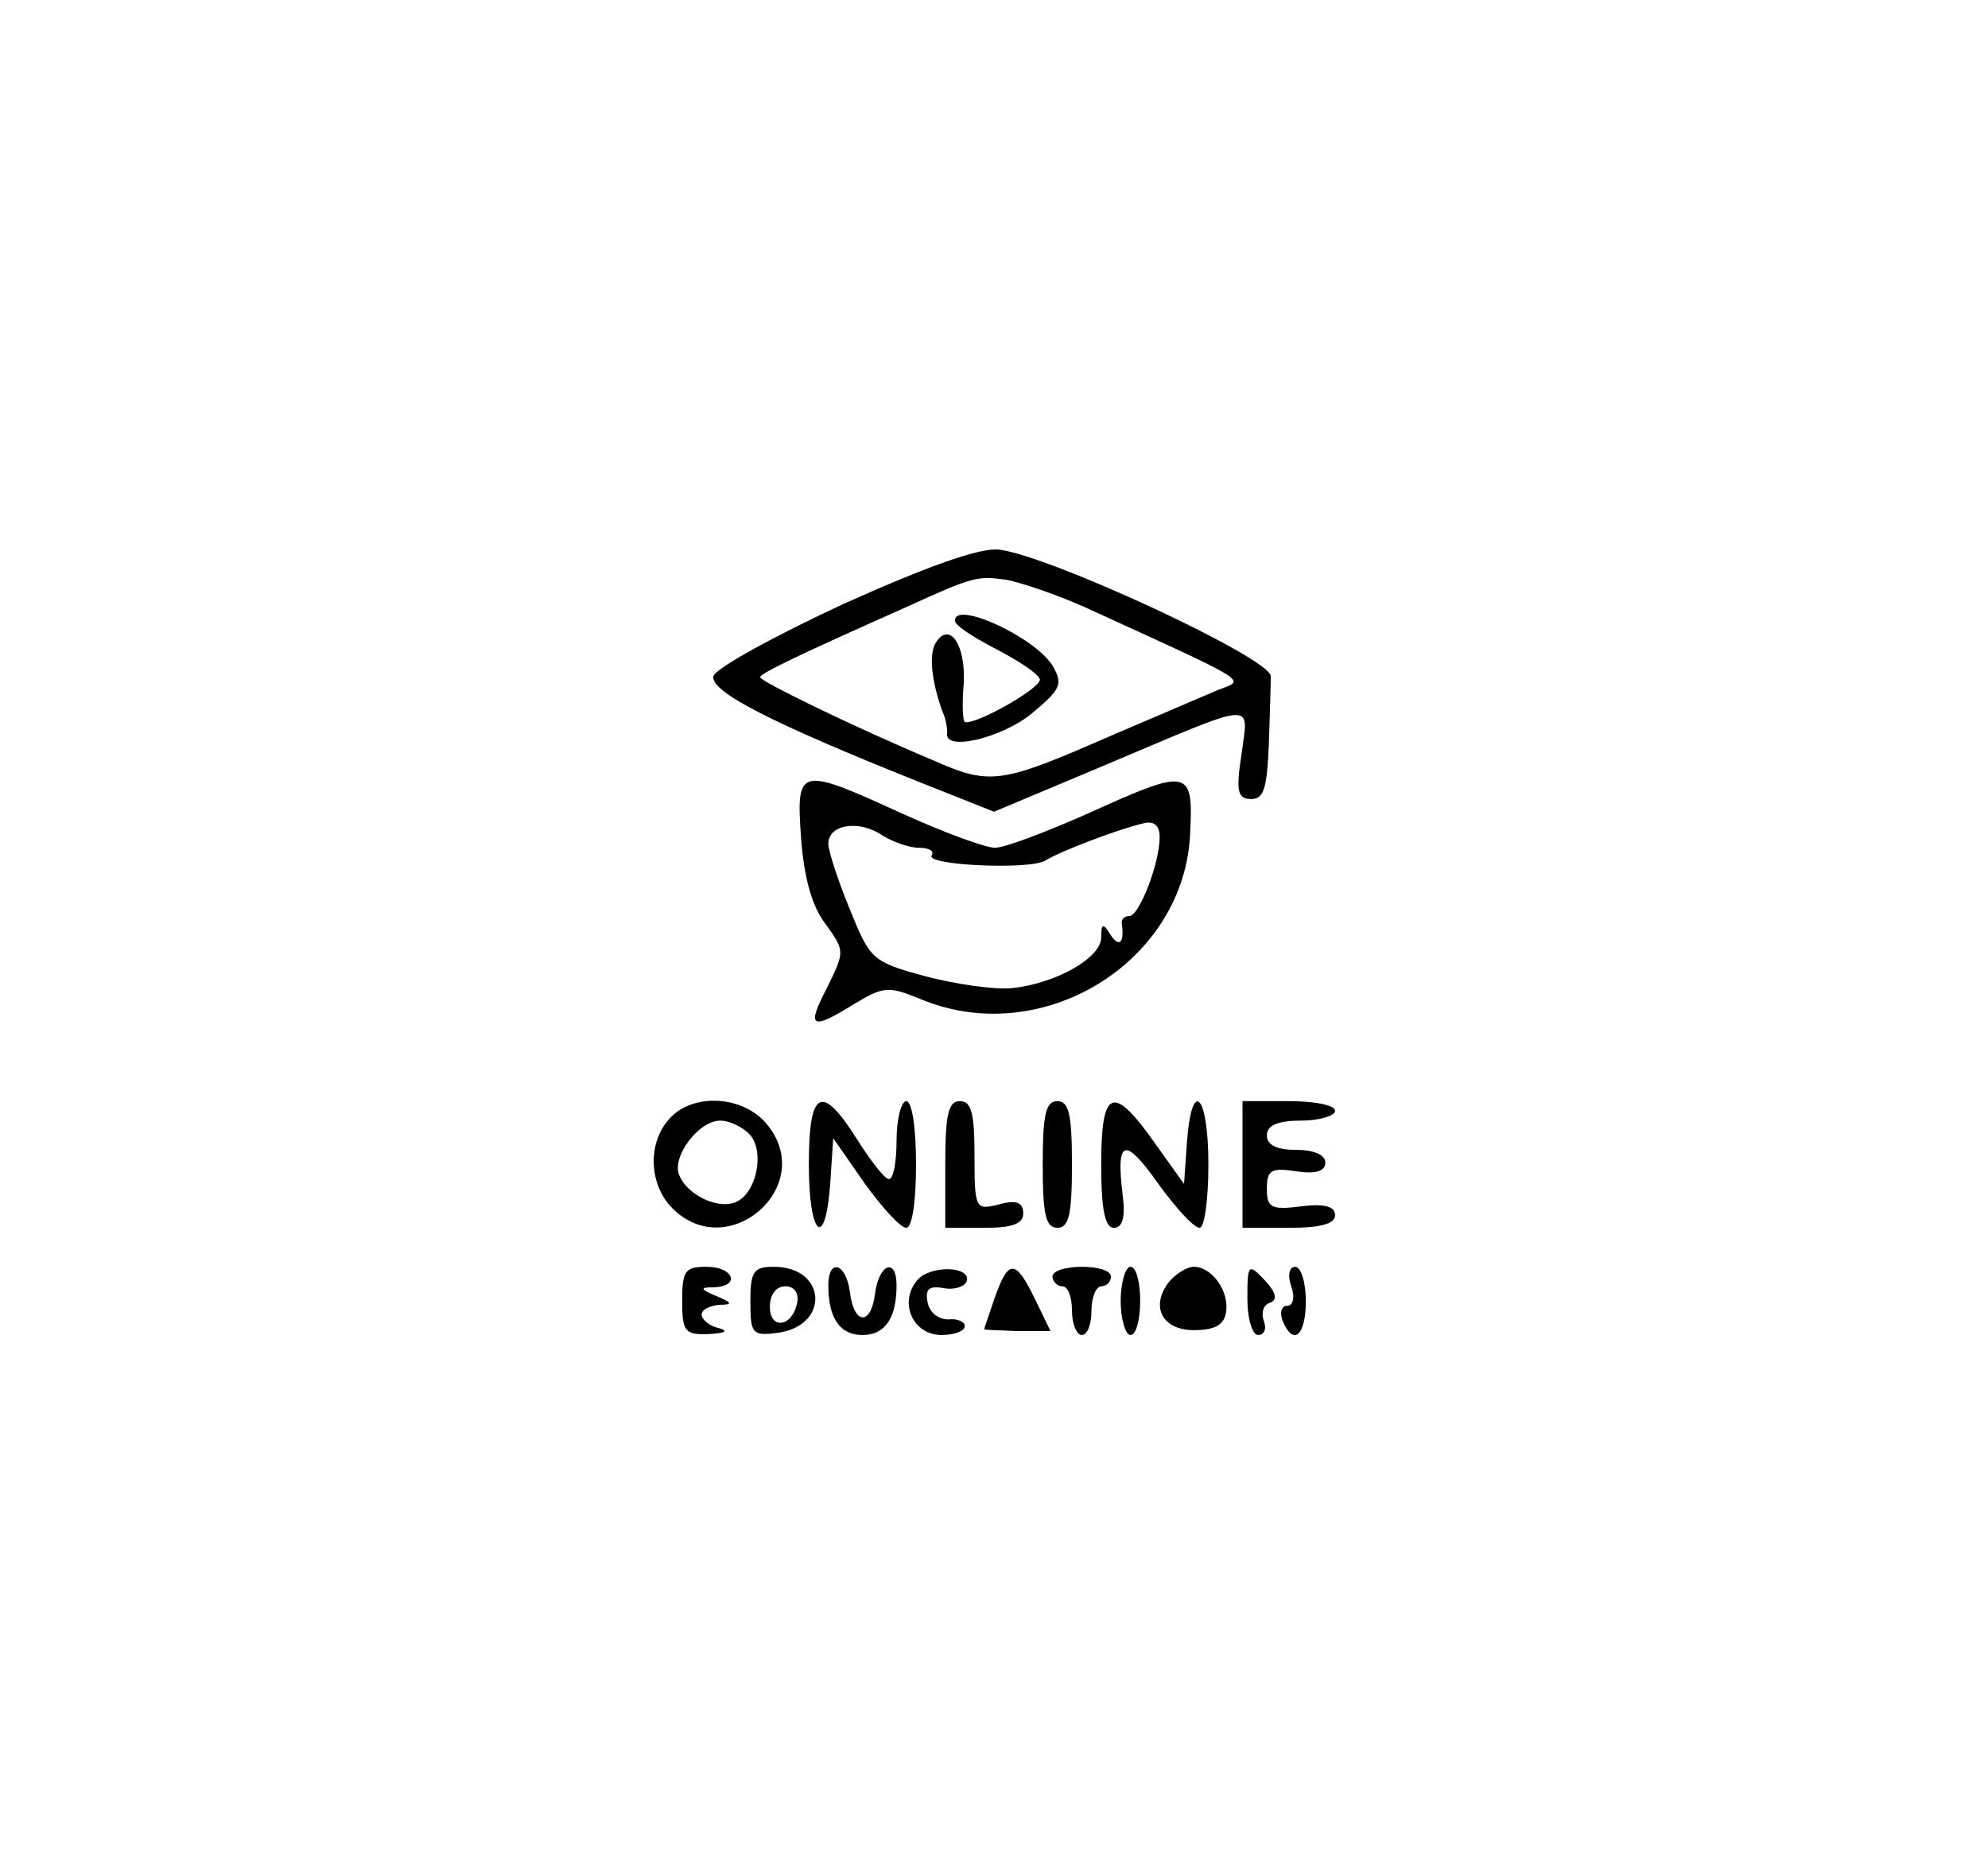 <?xml version="1.0" standalone="no"?>
<!DOCTYPE svg PUBLIC "-//W3C//DTD SVG 20010904//EN"
 "http://www.w3.org/TR/2001/REC-SVG-20010904/DTD/svg10.dtd">
<svg version="1.0" xmlns="http://www.w3.org/2000/svg"
 width="204pt" height="192pt" viewBox="0 0 204 192"
 preserveAspectRatio="xMidYMid meet">
<g transform="translate(0,192) scale(0.1,-0.1)"
fill="#000000" stroke="none">
<path d="M865 1300 c-71 -33 -131 -66 -133 -74 -3 -16 60 -48 210 -108 l78
-31 112 47 c161 68 149 67 142 12 -6 -38 -4 -46 10 -46 13 0 16 11 18 55 1 30
2 62 2 71 1 18 -227 124 -279 130 -20 2 -73 -17 -160 -56z m248 -3 c175 -80
165 -74 137 -85 -14 -6 -63 -27 -110 -47 -114 -50 -124 -51 -183 -25 -81 34
-177 81 -177 85 0 4 42 24 150 72 70 32 73 32 103 28 15 -3 51 -15 80 -28z"/>
<path d="M980 1283 c0 -5 19 -17 42 -29 23 -12 43 -25 45 -31 3 -8 -65 -47
-77 -44 -2 1 -3 19 -1 40 2 40 -15 64 -29 41 -7 -12 -4 -39 7 -70 4 -8 5 -18
5 -22 -4 -20 57 -5 87 20 30 25 32 30 21 49 -19 30 -101 67 -100 46z"/>
<path d="M822 1060 c3 -40 11 -70 25 -88 20 -28 20 -28 2 -65 -22 -42 -17 -45
28 -17 30 18 35 18 67 5 123 -52 268 35 277 165 4 72 1 73 -105 25 -43 -19
-85 -35 -95 -35 -10 0 -53 16 -95 35 -107 49 -109 48 -104 -25z m121 -10 c10
0 16 -3 13 -8 -6 -10 101 -15 117 -5 14 9 74 32 100 38 11 3 17 -2 17 -14 0
-27 -21 -81 -31 -81 -5 0 -8 -3 -8 -7 3 -20 -2 -26 -11 -13 -8 13 -10 13 -10
-2 0 -21 -46 -47 -91 -52 -18 -2 -58 4 -89 12 -55 15 -57 17 -78 69 -12 29
-22 60 -22 67 0 20 31 25 55 9 11 -7 28 -13 38 -13z"/>
<path d="M687 772 c-23 -25 -21 -68 3 -92 57 -57 148 22 98 85 -24 31 -77 34
-101 7z m83 -17 c15 -18 6 -61 -16 -69 -18 -7 -49 8 -57 28 -8 19 20 56 42 56
10 0 24 -7 31 -15z"/>
<path d="M830 725 c0 -74 17 -89 22 -19 l3 46 32 -46 c18 -25 37 -46 43 -46 6
0 10 27 10 65 0 37 -4 65 -10 65 -5 0 -10 -18 -10 -40 0 -22 -3 -40 -8 -40 -4
0 -18 18 -32 40 -37 59 -50 52 -50 -25z"/>
<path d="M970 725 l0 -65 40 0 c29 0 40 4 40 15 0 11 -7 14 -25 9 -24 -6 -25
-5 -25 50 0 43 -3 56 -15 56 -12 0 -15 -14 -15 -65z"/>
<path d="M1070 725 c0 -51 3 -65 15 -65 12 0 15 14 15 65 0 51 -3 65 -15 65
-12 0 -15 -14 -15 -65z"/>
<path d="M1130 725 c0 -47 4 -65 13 -65 9 0 12 11 9 34 -7 57 2 60 36 12 18
-25 37 -46 43 -46 5 0 9 29 9 65 0 72 -17 90 -22 23 l-3 -43 -30 42 c-43 61
-55 56 -55 -22z"/>
<path d="M1275 725 l0 -65 48 0 c32 0 47 4 47 13 0 9 -11 12 -35 9 -31 -4 -35
-1 -35 18 0 19 4 22 30 18 20 -3 30 0 30 9 0 8 -12 13 -30 13 -20 0 -30 5 -30
15 0 10 11 15 35 15 19 0 35 5 35 10 0 6 -21 10 -48 10 l-47 0 0 -65z"/>
<path d="M700 585 c0 -32 3 -35 28 -34 16 1 20 3 10 6 -10 2 -18 9 -18 14 0 5
8 9 18 10 14 0 14 2 -3 9 -17 7 -17 9 -2 9 27 1 20 21 -8 21 -22 0 -25 -4 -25
-35z"/>
<path d="M770 584 c0 -32 2 -35 26 -32 56 6 53 68 -2 68 -21 0 -24 -5 -24 -36z
m48 -1 c-5 -25 -28 -28 -28 -4 0 12 6 21 16 21 9 0 14 -7 12 -17z"/>
<path d="M850 601 c0 -34 12 -51 35 -51 23 0 35 17 35 51 0 29 -18 22 -22 -8
-4 -34 -22 -33 -26 2 -4 29 -22 34 -22 6z"/>
<path d="M941 606 c-19 -23 -4 -56 25 -56 13 0 24 4 24 9 0 5 -8 8 -17 7 -10
0 -19 7 -21 17 -3 14 1 18 17 15 11 -2 21 2 23 7 5 16 -38 17 -51 1z"/>
<path d="M1021 589 c-6 -18 -11 -32 -11 -33 0 -1 15 -1 34 -2 l34 0 -16 33
c-20 41 -27 41 -41 2z"/>
<path d="M1080 610 c0 -5 5 -10 10 -10 6 0 10 -11 10 -25 0 -14 5 -25 10 -25
6 0 10 11 10 25 0 14 5 25 10 25 6 0 10 5 10 10 0 6 -13 10 -30 10 -16 0 -30
-4 -30 -10z"/>
<path d="M1150 585 c0 -19 5 -35 10 -35 6 0 10 16 10 35 0 19 -4 35 -10 35 -5
0 -10 -16 -10 -35z"/>
<path d="M1200 605 c-20 -25 -8 -50 25 -50 21 0 31 5 33 18 4 21 -14 47 -33
47 -7 0 -18 -7 -25 -15z"/>
<path d="M1280 587 c0 -20 5 -37 11 -37 6 0 9 6 6 14 -3 8 -1 17 6 19 8 3 7
10 -5 23 -17 18 -18 17 -18 -19z"/>
<path d="M1325 600 c4 -11 2 -20 -4 -20 -6 0 -8 -7 -5 -15 11 -27 24 -16 24
20 0 19 -5 35 -11 35 -6 0 -8 -9 -4 -20z"/>
</g>
</svg>
